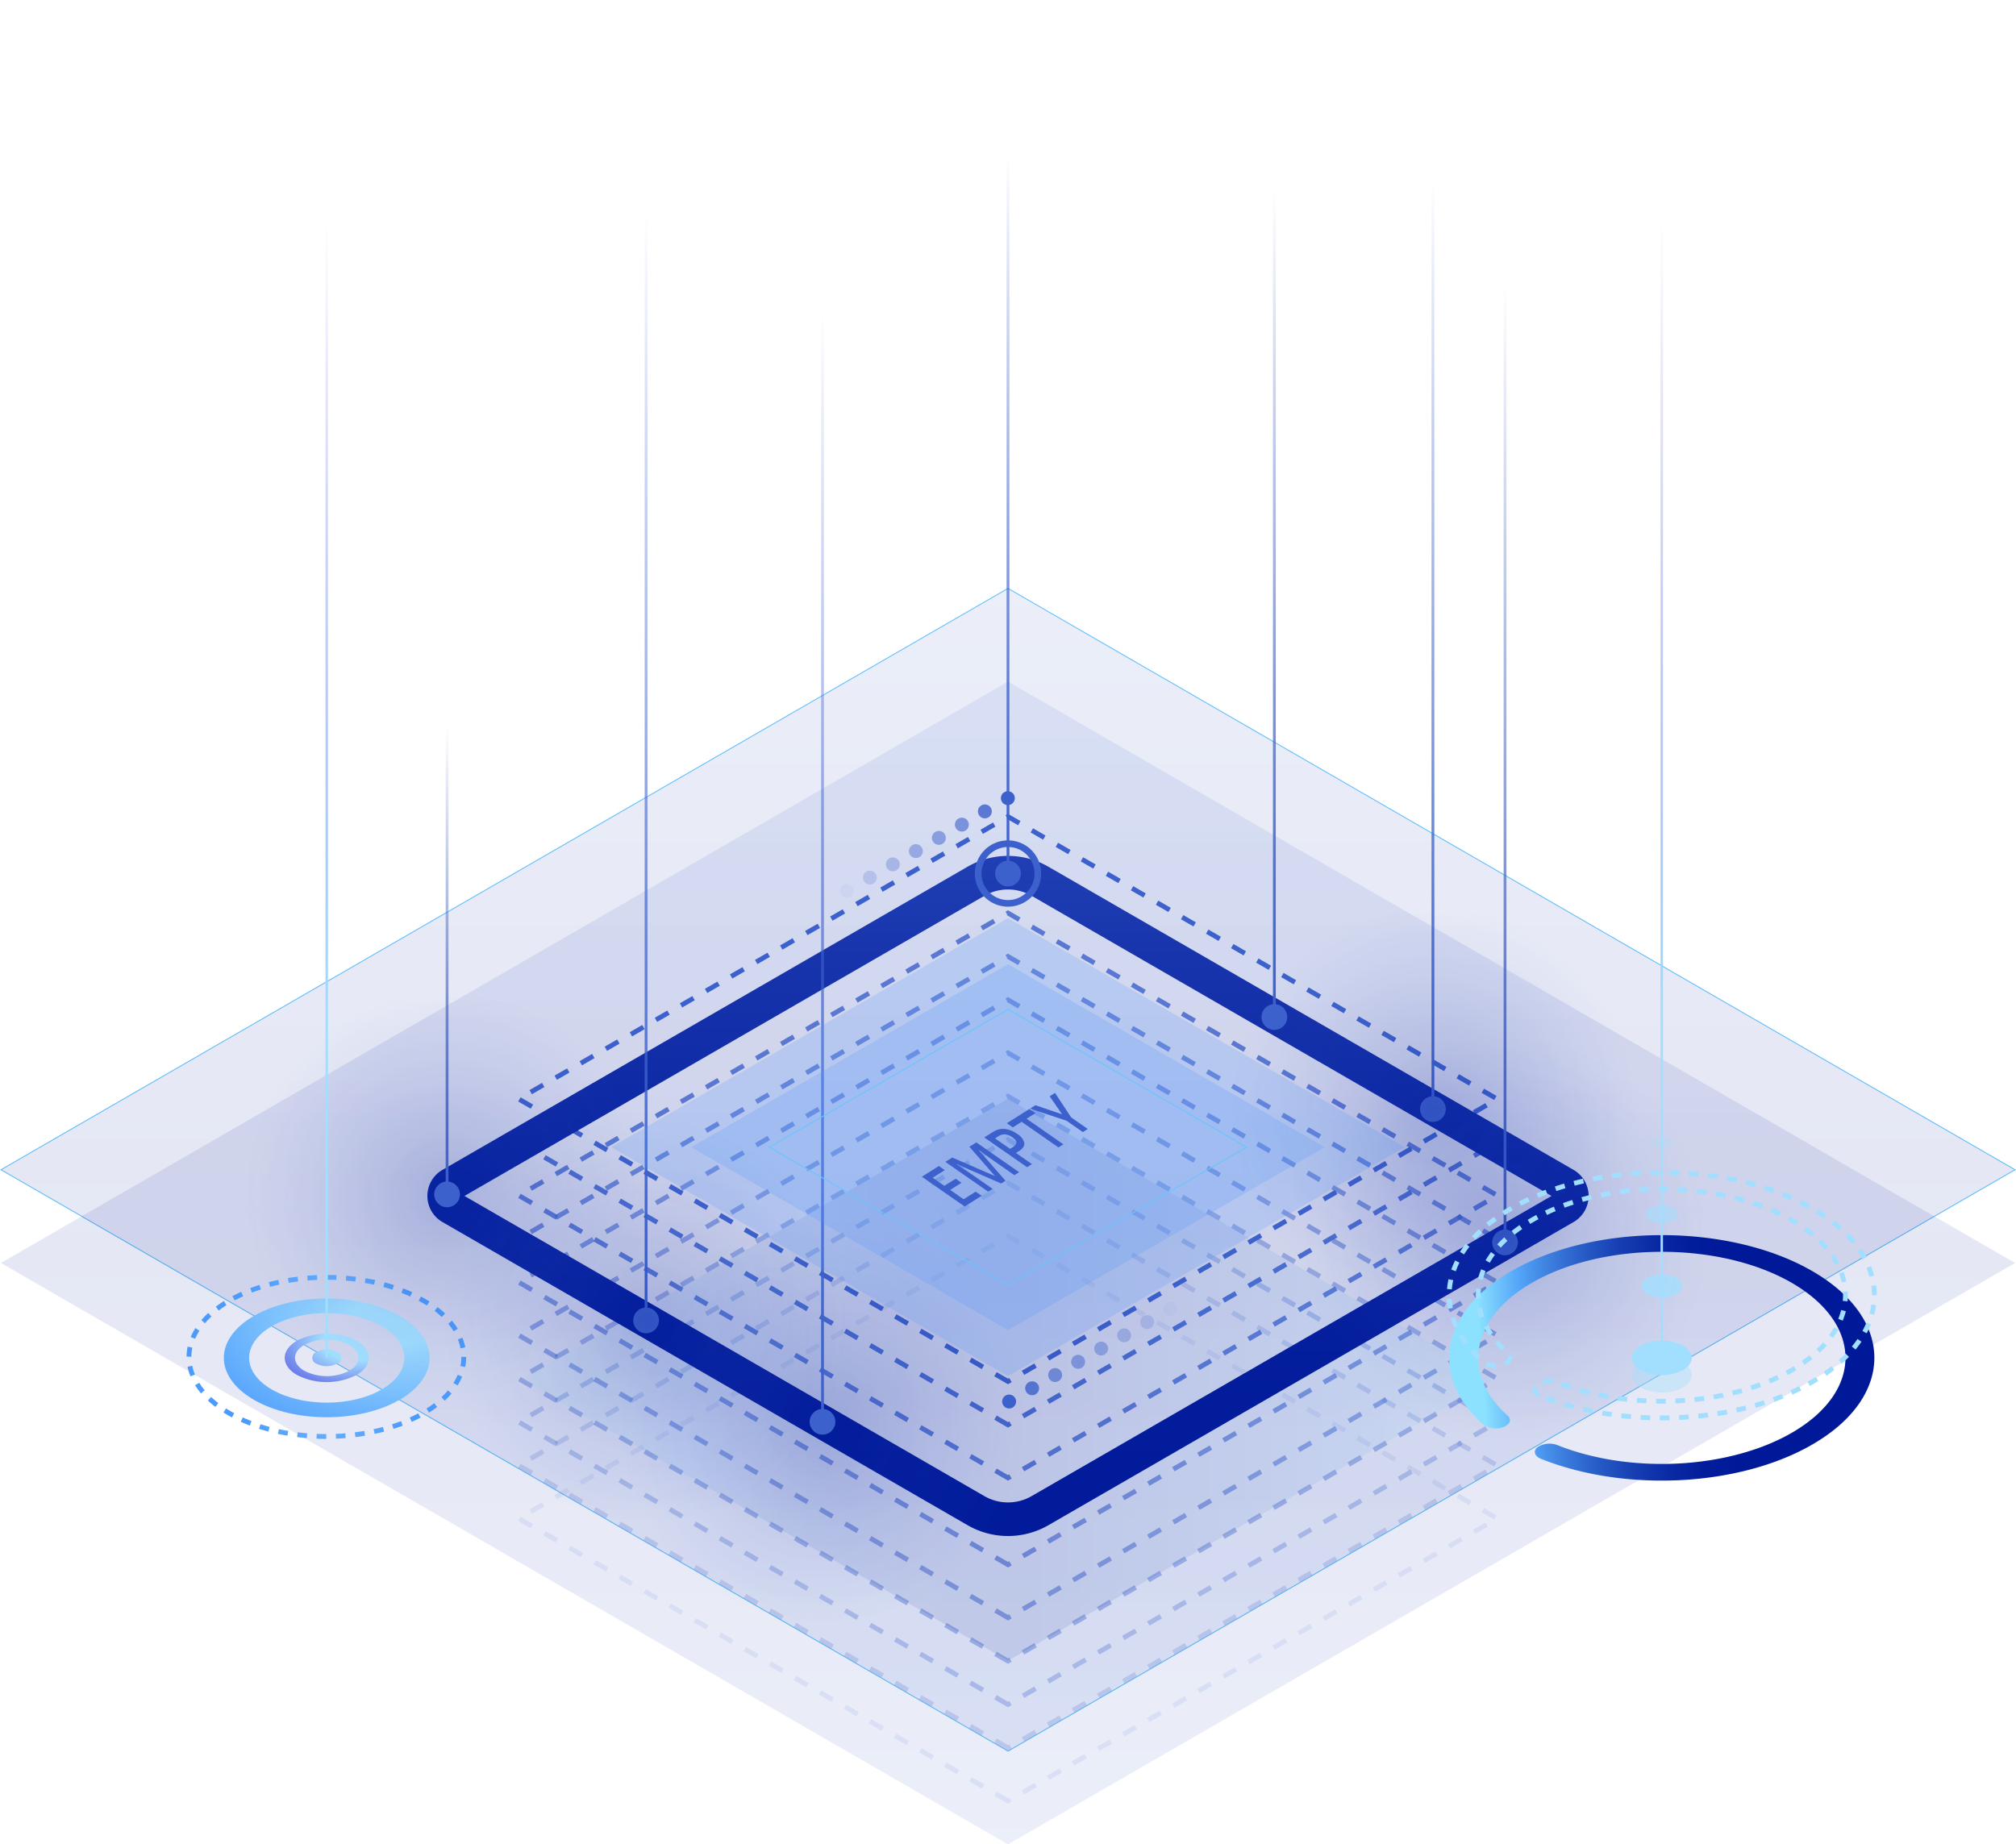 <svg xmlns="http://www.w3.org/2000/svg" xmlns:xlink="http://www.w3.org/1999/xlink" viewBox="0 0 418.072 382.523">
    <style type="text/css">
        .st1{stroke-width:1;stroke-miterlimit:10;stroke-dasharray:2;animation: dash 6s linear infinite;}
        .st2{stroke-width:1;stroke-miterlimit:10;stroke-dasharray:2;animation: dash 6s linear infinite;}
        .st3{stroke-width:1;stroke-miterlimit:10;stroke-dasharray:3;animation: dash 6s linear infinite;}

        @keyframes dash {
        to {
        stroke-dashoffset: 300;
        }
        }
    </style>
    <defs>
        <linearGradient id="254113f3-e491-47de-9be2-8fdd208d54ff" x1="209.036" y1="363.185" x2="209.036" y2="122.032"
                        gradientUnits="userSpaceOnUse">
            <stop offset="0" stop-color="#3d61cc"/>
            <stop offset="0.208" stop-color="#2342b6"/>
            <stop offset="0.508" stop-color="#001999"/>
            <stop offset="1" stop-color="#3d61cc"/>
        </linearGradient>
        <linearGradient id="e6c32cc2-54c3-435e-9ba8-08c9dbf9e642" x1="209.036" y1="382.523" x2="209.036" y2="141.37"
                        xlink:href="#254113f3-e491-47de-9be2-8fdd208d54ff"/>
        <linearGradient id="aea257e3-29ad-4414-855c-9e122d442e5c" x1="108.124" y1="286.176" x2="309.948" y2="286.176"
                        gradientUnits="userSpaceOnUse">
            <stop offset="0" stop-color="#8ce2fe"/>
            <stop offset="0.054" stop-color="#79cefc"/>
            <stop offset="0.173" stop-color="#53a5f8"/>
            <stop offset="0.222" stop-color="#3d7fde"/>
            <stop offset="0.28" stop-color="#275bc6"/>
            <stop offset="0.338" stop-color="#163eb2"/>
            <stop offset="0.395" stop-color="#0a29a4"/>
            <stop offset="0.452" stop-color="#021d9c"/>
            <stop offset="0.508" stop-color="#001999"/>
            <stop offset="0.875" stop-color="#53a5f8"/>
            <stop offset="0.903" stop-color="#6abdfa"/>
            <stop offset="0.936" stop-color="#7dd2fc"/>
            <stop offset="0.968" stop-color="#88defe"/>
            <stop offset="1" stop-color="#8ce2fe"/>
        </linearGradient>
        <radialGradient id="b42604a2-29fc-47b7-b1ca-676c6aa69eb3" cx="77.001" cy="291.161" r="18.98"
                        gradientTransform="matrix(0.866, 0.5, -0.866, 0.5, 259.311, 94.143)"
                        gradientUnits="userSpaceOnUse">
            <stop offset="0.301" stop-color="#a2defe"/>
            <stop offset="0.327" stop-color="#9fd8fd"/>
            <stop offset="0.652" stop-color="#758ded"/>
            <stop offset="0.884" stop-color="#5b5fe3"/>
            <stop offset="1" stop-color="#514ddf"/>
        </radialGradient>
        <radialGradient id="c2c61acc-f477-4514-a1b9-fb7a7f22d1fd" cx="77.172" cy="281.141" r="46.482"
                        gradientTransform="matrix(0.866, 0.5, -0.866, 0.5, 259.311, 94.143)"
                        gradientUnits="userSpaceOnUse">
            <stop offset="0.162" stop-color="#a2defe"/>
            <stop offset="0.328" stop-color="#8ccdfd"/>
            <stop offset="0.712" stop-color="#5ea9fc"/>
            <stop offset="0.905" stop-color="#4c9bfb"/>
        </radialGradient>
        <radialGradient id="ff125830-b9b0-47ad-b815-1caf7da6ca25" cx="67.683" cy="281.43" r="23.77"
                        gradientTransform="matrix(1, 0, 0, 1, 0, 0)"
                        xlink:href="#c2c61acc-f477-4514-a1b9-fb7a7f22d1fd"/>
        <linearGradient id="d32b682b-72eb-4078-b4b8-33b4056dbcf1" x1="209.036" y1="126.494" x2="209.036" y2="358.003"
                        gradientUnits="userSpaceOnUse">
            <stop offset="0" stop-color="#3d61cc"/>
            <stop offset="0.128" stop-color="#2b4bbd"/>
            <stop offset="0.301" stop-color="#1835ad"/>
            <stop offset="0.489" stop-color="#0a25a2"/>
            <stop offset="0.704" stop-color="#021c9b"/>
            <stop offset="1" stop-color="#001999"/>
        </linearGradient>
        <linearGradient id="c6281767-2449-4fd9-a6ef-1806533891a8" x1="209.036" y1="183.825" x2="209.036" y2="178.488"
                        gradientUnits="userSpaceOnUse">
            <stop offset="0" stop-color="#3d61cc"/>
            <stop offset="0.838" stop-color="#3d61cc"/>
        </linearGradient>
        <linearGradient id="321480db-ea9b-4b7c-a2df-dc6f1356fbd5" x1="264.274" y1="213.585" x2="264.274" y2="208.248"
                        xlink:href="#c6281767-2449-4fd9-a6ef-1806533891a8"/>
        <linearGradient id="f3016b4e-48c7-4a2e-9e1b-ab2880241509" x1="297.156" y1="232.675" x2="297.156" y2="227.338"
                        xlink:href="#c6281767-2449-4fd9-a6ef-1806533891a8"/>
        <linearGradient id="6483f301-683d-48d0-9af6-5e7dc6bc0306" x1="133.982" y1="276.506" x2="133.982" y2="271.17"
                        xlink:href="#c6281767-2449-4fd9-a6ef-1806533891a8"/>
        <linearGradient id="57fd8850-b99c-453d-a5ac-888c030be75e" x1="312.108" y1="260.33" x2="312.108" y2="254.994"
                        xlink:href="#c6281767-2449-4fd9-a6ef-1806533891a8"/>
        <linearGradient id="5e66cf54-e088-43c2-8661-c93f1ecffa78" x1="209.036" y1="188.047" x2="209.036" y2="174.304"
                        xlink:href="#c6281767-2449-4fd9-a6ef-1806533891a8"/>
        <linearGradient id="c8da0e29-60fe-40e3-a1a3-fe59d3cdecdb" x1="193.346" y1="239.751" x2="74.617" y2="34.106"
                        gradientUnits="userSpaceOnUse">
            <stop offset="0" stop-color="#3d61cc"/>
            <stop offset="0.104" stop-color="#3d61cc" stop-opacity="0.912"/>
            <stop offset="0.312" stop-color="#3d61cc" stop-opacity="0.684"/>
            <stop offset="0.602" stop-color="#3d61cc" stop-opacity="0.32"/>
            <stop offset="0.838" stop-color="#3d61cc" stop-opacity="0"/>
        </linearGradient>
        <linearGradient id="91690f7e-1cde-46c3-9316-15083498bb4f" x1="347.03" y1="201.398" x2="247.281" y2="28.627"
                        xlink:href="#c8da0e29-60fe-40e3-a1a3-fe59d3cdecdb"/>
        <linearGradient id="c0b63c6e-afe5-420a-963b-321a0df7b143" x1="308.604" y1="185.509" x2="219.944" y2="31.947"
                        xlink:href="#c8da0e29-60fe-40e3-a1a3-fe59d3cdecdb"/>
        <linearGradient id="12a65f6c-2e69-4fad-a722-37664016ca4f" x1="363.838" y1="229.362" x2="260.379" y2="50.166"
                        xlink:href="#c8da0e29-60fe-40e3-a1a3-fe59d3cdecdb"/>
        <radialGradient id="9d29540b-9423-42e5-94ed-0f5ff72a4621" cx="170.571" cy="294.886" r="41.926"
                        gradientUnits="userSpaceOnUse">
            <stop offset="0" stop-color="#001999"/>
            <stop offset="1" stop-color="#3d61cc" stop-opacity="0"/>
        </radialGradient>
        <linearGradient id="c5e6ab10-605f-47ac-955e-15789cd0173f" x1="170.571" y1="297.536" x2="170.571" y2="292.199"
                        xlink:href="#c6281767-2449-4fd9-a6ef-1806533891a8"/>
        <linearGradient id="d91a4312-3753-4585-b1f2-6d75e9c8b3b2" x1="229.936" y1="260.219" x2="111.207" y2="54.575"
                        xlink:href="#c8da0e29-60fe-40e3-a1a3-fe59d3cdecdb"/>
        <radialGradient id="2732563b-deb8-4b03-affd-bbb4d3235473" cx="297.156" cy="230.026" r="41.926"
                        xlink:href="#9d29540b-9423-42e5-94ed-0f5ff72a4621"/>
        <radialGradient id="289e7c0c-68f4-4dc0-ba36-a32142cb9c81" cx="312.108" cy="256.865" r="41.926"
                        xlink:href="#9d29540b-9423-42e5-94ed-0f5ff72a4621"/>
        <linearGradient id="9b300eba-21b3-495f-bc88-b07178b81c99" x1="251.382" y1="206.539" x2="280.434" y2="175.163"
                        gradientTransform="matrix(0.866, 0.5, -0.866, 0.5, 268.239, 53.496)"
                        gradientUnits="userSpaceOnUse">
            <stop offset="0" stop-color="#8ce2fe"/>
            <stop offset="0.054" stop-color="#79cefc"/>
            <stop offset="0.173" stop-color="#53a5f8"/>
            <stop offset="0.295" stop-color="#3d7fde"/>
            <stop offset="0.437" stop-color="#275bc6"/>
            <stop offset="0.581" stop-color="#163eb2"/>
            <stop offset="0.723" stop-color="#0a29a4"/>
            <stop offset="0.863" stop-color="#021d9c"/>
            <stop offset="1" stop-color="#001999"/>
        </linearGradient>
        <linearGradient id="4bd7cbb1-7196-460f-b24b-8d3b3753850c" x1="395.741" y1="252.247" x2="293.48" y2="75.125"
                        gradientUnits="userSpaceOnUse">
            <stop offset="0.301" stop-color="#a2defe"/>
            <stop offset="0.329" stop-color="#9ed7fd" stop-opacity="0.954"/>
            <stop offset="0.581" stop-color="#7e9df0" stop-opacity="0.551"/>
            <stop offset="0.784" stop-color="#6672e7" stop-opacity="0.254"/>
            <stop offset="0.928" stop-color="#5757e1" stop-opacity="0.071"/>
            <stop offset="1" stop-color="#514ddf" stop-opacity="0"/>
        </linearGradient>
        <radialGradient id="3c58a5dc-aede-48ea-8e6e-1dc71a81ce4d" cx="92.714" cy="247.72" r="41.926"
                        xlink:href="#9d29540b-9423-42e5-94ed-0f5ff72a4621"/>
        <linearGradient id="020cd5b6-d1f7-4c43-ba16-14cda43dd200" x1="92.714" y1="250.369" x2="92.714" y2="245.032"
                        xlink:href="#c6281767-2449-4fd9-a6ef-1806533891a8"/>
        <linearGradient id="a32c3de8-c662-4103-bb0d-df70967eb83e" x1="117.738" y1="232.879" x2="67.691" y2="146.195"
                        xlink:href="#c8da0e29-60fe-40e3-a1a3-fe59d3cdecdb"/>
        <radialGradient id="43fc2c7f-98c7-4a6f-a0d1-910dfc21975a" cx="133.982" cy="273.857" r="41.926"
                        xlink:href="#9d29540b-9423-42e5-94ed-0f5ff72a4621"/>
        <linearGradient id="122a490c-e5f8-4aa0-9ed9-f4d5b6b9a8ca" x1="174.178" y1="184.761" x2="177.061" y2="184.761"
                        xlink:href="#c6281767-2449-4fd9-a6ef-1806533891a8"/>
        <linearGradient id="c816ccf9-d02d-482e-9cd3-dccfa05a3b75" x1="178.948" y1="182.016" x2="181.831" y2="182.016"
                        xlink:href="#c6281767-2449-4fd9-a6ef-1806533891a8"/>
        <linearGradient id="85e445cb-e21d-47a8-87ae-7392245aadbc" x1="183.718" y1="179.27" x2="186.601" y2="179.27"
                        xlink:href="#c6281767-2449-4fd9-a6ef-1806533891a8"/>
        <linearGradient id="574dc103-066d-4139-8cb4-844a70608e84" x1="188.488" y1="176.524" x2="191.371" y2="176.524"
                        xlink:href="#c6281767-2449-4fd9-a6ef-1806533891a8"/>
        <linearGradient id="8d6b2ccb-e501-4cb8-8e93-60dd59018284" x1="193.258" y1="173.778" x2="196.141" y2="173.778"
                        xlink:href="#c6281767-2449-4fd9-a6ef-1806533891a8"/>
        <linearGradient id="59282ecc-f687-42da-8b0a-fe38bfdf9f35" x1="198.028" y1="171.032" x2="200.911" y2="171.032"
                        xlink:href="#c6281767-2449-4fd9-a6ef-1806533891a8"/>
        <linearGradient id="fa3c0c5d-8fe0-4298-a8ea-12bda6868e41" x1="202.798" y1="168.286" x2="205.681" y2="168.286"
                        xlink:href="#c6281767-2449-4fd9-a6ef-1806533891a8"/>
        <linearGradient id="783f5c8b-cc91-404b-a466-1a575c20975d" x1="207.568" y1="165.541" x2="210.451" y2="165.541"
                        xlink:href="#c6281767-2449-4fd9-a6ef-1806533891a8"/>
        <linearGradient id="7f2be492-6aac-4ed8-9bad-27262af79517" x1="218.026" y1="272.862" x2="220.909" y2="272.862"
                        gradientTransform="translate(462.127 544.321) rotate(180)"
                        xlink:href="#c6281767-2449-4fd9-a6ef-1806533891a8"/>
        <linearGradient id="00c974f8-8e7e-4ddb-b5e6-c5b2c6a4d92d" x1="222.796" y1="270.116" x2="225.679" y2="270.116"
                        gradientTransform="translate(462.127 544.321) rotate(180)"
                        xlink:href="#c6281767-2449-4fd9-a6ef-1806533891a8"/>
        <linearGradient id="7f085427-43d7-4e84-b0c6-65548408c328" x1="227.566" y1="267.37" x2="230.449" y2="267.37"
                        gradientTransform="translate(462.127 544.321) rotate(180)"
                        xlink:href="#c6281767-2449-4fd9-a6ef-1806533891a8"/>
        <linearGradient id="68ed4a7c-0acb-433e-97db-aa2bb3dfc71a" x1="232.336" y1="264.624" x2="235.219" y2="264.624"
                        gradientTransform="translate(462.127 544.321) rotate(180)"
                        xlink:href="#c6281767-2449-4fd9-a6ef-1806533891a8"/>
        <linearGradient id="3d2fedfc-0653-4111-9d45-563298f09d97" x1="237.106" y1="261.878" x2="239.989" y2="261.878"
                        gradientTransform="translate(462.127 544.321) rotate(180)"
                        xlink:href="#c6281767-2449-4fd9-a6ef-1806533891a8"/>
        <linearGradient id="2887598f-8ace-4a50-8ae5-02a90a53f9b2" x1="241.876" y1="259.133" x2="244.759" y2="259.133"
                        gradientTransform="translate(462.127 544.321) rotate(180)"
                        xlink:href="#c6281767-2449-4fd9-a6ef-1806533891a8"/>
        <linearGradient id="38ea9132-7f24-4b74-9338-ab32df0986ac" x1="246.646" y1="256.387" x2="249.529" y2="256.387"
                        gradientTransform="translate(462.127 544.321) rotate(180)"
                        xlink:href="#c6281767-2449-4fd9-a6ef-1806533891a8"/>
        <linearGradient id="23f81d96-eed3-4419-816d-293431e62121" x1="251.416" y1="253.641" x2="254.299" y2="253.641"
                        gradientTransform="translate(462.127 544.321) rotate(180)"
                        xlink:href="#c6281767-2449-4fd9-a6ef-1806533891a8"/>
        <linearGradient id="bd96e188-7786-4e1b-914a-99f30e71d2a2" x1="247.595" y1="159.081" x2="170.477" y2="25.51"
                        xlink:href="#c8da0e29-60fe-40e3-a1a3-fe59d3cdecdb"/>
        <linearGradient id="3508ecda-b505-49bd-96ba-788aa830cb96" x1="118.887" y1="252.247" x2="16.625" y2="75.125"
                        xlink:href="#4bd7cbb1-7196-460f-b24b-8d3b3753850c"/>
    </defs>
    <title>Empty</title>
    <g style="isolation:isolate">
        <g id="cb230fe5-8b11-4866-9118-252249210537" data-name="Шар 2">
            <g id="1977948a-449d-4178-b24d-386f67af2f3c" data-name="Шар 1">
                <path d="M209.039,363.3l-.048-.028L0,242.606l.144-.083,208.889-120.6.048.027L418.072,242.61l-.144.083ZM.383,242.606,209.039,363.075,417.689,242.61,209.033,122.142Z"
                      fill="#66c6fe"/>
                <polygon points="209.039 363.185 0.191 242.607 209.033 122.032 417.881 242.61 209.039 363.185"
                         opacity="0.1" fill="url(#254113f3-e491-47de-9be2-8fdd208d54ff)"/>
                <polygon points="209.039 382.523 0.191 261.944 209.033 141.37 417.881 261.948 209.039 382.523"
                         opacity="0.1" fill="url(#e6c32cc2-54c3-435e-9ba8-08c9dbf9e642)"/>
                <polygon class="st3" points="209.038 373.52 107.583 314.945 209.035 256.372 310.489 314.947 209.038 373.52"
                         fill="none" stroke="#3d61cc" stroke-miterlimit="10" opacity="0.1"/>
                <polygon class="st3" points="209.038 362.52 107.583 303.945 209.035 245.372 310.489 303.947 209.038 362.52"
                         fill="none" stroke="#3d61cc" stroke-miterlimit="10" opacity="0.2"/>
                <polygon class="st3" points="209.038 353.52 107.583 294.945 209.035 236.372 310.489 294.947 209.038 353.52"
                         fill="none" stroke="#3d61cc" stroke-miterlimit="10" opacity="0.3"/>
                <polygon class="st3" points="209.038 344.52 107.583 285.945 209.035 227.372 310.489 285.947 209.038 344.52"
                         fill="none" stroke="#3d61cc" stroke-miterlimit="10" opacity="0.4"/>
                <polygon class="st3" points="209.038 335.52 107.583 276.945 209.035 218.372 310.489 276.947 209.038 335.52"
                         fill="none" stroke="#3d61cc" stroke-miterlimit="10" opacity="0.5"/>
                <polygon class="st3" points="209.038 324.52 107.583 265.945 209.035 207.372 310.489 265.947 209.038 324.52"
                         fill="none" stroke="#3d61cc" stroke-miterlimit="10" opacity="0.6"/>
                <polygon class="st3" points="209.038 315.52 107.583 256.945 209.035 198.372 310.489 256.947 209.038 315.52"
                         fill="none" stroke="#3d61cc" stroke-miterlimit="10" opacity="0.7"/>
                <polygon class="st3" points="209.038 306.52 107.583 247.945 209.035 189.372 310.489 247.947 209.038 306.52"
                         fill="none" stroke="#3d61cc" stroke-miterlimit="10" opacity="0.8"/>
                <polygon class="st3" points="209.038 295.52 107.583 236.945 209.035 178.372 310.489 236.947 209.038 295.52"
                         fill="none" stroke="#3d61cc" stroke-miterlimit="10" opacity="0.9"/>
                <polygon class="st3" points="209.038 286.52 107.583 227.945 209.035 169.372 310.489 227.947 209.038 286.52"
                         fill="none" stroke="#3d61cc" stroke-miterlimit="10"/>
                <polygon class="st3" points="209.037 344.437 108.124 286.175 209.034 227.914 309.948 286.177 209.037 344.437"
                         opacity="0.1" fill="url(#aea257e3-29ad-4414-855c-9e122d442e5c)"/>
                <path d="M73.916,278.066a13.617,13.617,0,0,0-12.32,0c-3.4,1.964-3.4,5.149,0,7.113a13.614,13.614,0,0,0,12.32,0C77.319,283.215,77.319,280.031,73.916,278.066ZM63.11,284.305c-2.566-1.481-2.566-3.883,0-5.365a10.269,10.269,0,0,1,9.292,0c2.566,1.481,2.566,3.883,0,5.364A10.266,10.266,0,0,1,63.11,284.305Zm2.533-1.462a1.288,1.288,0,0,1,0-2.44,4.669,4.669,0,0,1,4.226,0,1.288,1.288,0,0,1,0,2.44A4.669,4.669,0,0,1,65.643,282.843Z"
                      fill="url(#b42604a2-29fc-47b7-b1ca-676c6aa69eb3)"/>
                <path d="M82.842,272.913c-8.332-4.811-21.841-4.811-30.173,0s-8.331,12.61,0,17.421,21.841,4.811,30.173,0S91.175,277.723,82.842,272.913ZM56.378,288.192c-6.283-3.628-6.284-9.51,0-13.138s16.472-3.628,22.756,0,6.284,9.51,0,13.138S62.662,291.82,56.378,288.192Z"
                      fill="url(#c2c61acc-f477-4514-a1b9-fb7a7f22d1fd)"/>
                <ellipse class="st1" cx="67.683" cy="281.43" rx="28.5" ry="16.5" fill="none" stroke-miterlimit="10"
                         stroke="url(#ff125830-b9b0-47ad-b815-1caf7da6ca25)"/>
                <path d="M209.038,318.574a16.735,16.735,0,0,1-8.368-2.235h0L91.752,253.454a6.246,6.246,0,0,1,0-10.819l108.916-62.883a16.784,16.784,0,0,1,16.734,0L326.32,242.637a6.246,6.246,0,0,1,0,10.819L217.405,316.339A16.731,16.731,0,0,1,209.038,318.574Zm-4.884-8.269a9.8,9.8,0,0,0,9.766,0l107.834-62.259L213.917,185.787a9.793,9.793,0,0,0-9.766,0L96.318,248.045Z"
                      fill="url(#d32b682b-72eb-4078-b4b8-33b4056dbcf1)"/>
                <circle cx="209.036" cy="181.175" r="2.668" fill="url(#c6281767-2449-4fd9-a6ef-1806533891a8)"/>
                <circle cx="264.274" cy="210.935" r="2.668" fill="url(#321480db-ea9b-4b7c-a2df-dc6f1356fbd5)"/>
                <circle cx="297.156" cy="230.026" r="2.668" fill="url(#f3016b4e-48c7-4a2e-9e1b-ab2880241509)"/>
                <circle cx="133.982" cy="273.857" r="2.668" fill="url(#6483f301-683d-48d0-9af6-5e7dc6bc0306)"/>
                <circle cx="312.108" cy="257.681" r="2.668" fill="url(#57fd8850-b99c-453d-a5ac-888c030be75e)"/>
                <path d="M209.036,174.3a6.872,6.872,0,1,0,6.871,6.871A6.872,6.872,0,0,0,209.036,174.3Zm0,12.373a5.5,5.5,0,1,1,5.5-5.5A5.5,5.5,0,0,1,209.036,186.677Z"
                      fill="url(#5e66cf54-e088-43c2-8661-c93f1ecffa78)"/>
                <path d="M133.691,273.857h.581V0h-.581V273.857Z" fill="url(#c8da0e29-60fe-40e3-a1a3-fe59d3cdecdb)"/>
                <path d="M296.865,230.026h.581V0h-.581V230.026Z" fill="url(#91690f7e-1cde-46c3-9316-15083498bb4f)"/>
                <path d="M263.984,210.935h.58V6.521h-.58V210.935Z" fill="url(#c0b63c6e-afe5-420a-963b-321a0df7b143)"/>
                <path d="M311.818,259.06h.581V20.468h-.581V259.06Z" fill="url(#12a65f6c-2e69-4fad-a722-37664016ca4f)"/>
                <circle cx="170.571" cy="294.886" r="41.926" opacity="0.2"
                        fill="url(#9d29540b-9423-42e5-94ed-0f5ff72a4621)" style="mix-blend-mode:lighten"/>
                <circle cx="170.571" cy="294.886" r="2.668" fill="url(#c5e6ab10-605f-47ac-955e-15789cd0173f)"/>
                <path d="M170.281,294.325h.581V20.468h-.581V294.325Z"
                      fill="url(#d91a4312-3753-4585-b1f2-6d75e9c8b3b2)"/>
                <circle cx="297.156" cy="230.026" r="41.926" opacity="0.2"
                        fill="url(#2732563b-deb8-4b03-affd-bbb4d3235473)" style="mix-blend-mode:lighten"/>
                <circle cx="312.108" cy="256.865" r="41.926" opacity="0.2"
                        fill="url(#289e7c0c-68f4-4dc0-ba36-a32142cb9c81)" style="mix-blend-mode:lighten"/>
                <path d="M319.165,302.371c-1-.579-1.179-1.507-.344-2.2a4.532,4.532,0,0,1,4.167-.439c15.124,6.036,35.553,4.959,48.576-2.559,14.856-8.578,14.856-22.535,0-31.112s-39.031-8.578-53.887,0c-12.652,7.3-14.768,18.882-5.034,27.528.9.8.508,1.872-.879,2.393a4.486,4.486,0,0,1-4.143-.508c-5.423-4.817-7.866-10.635-6.878-16.383,1-5.83,5.511-11.326,12.7-15.475,17.192-9.926,45.166-9.926,62.359,0s17.193,26.077,0,36c-15.07,8.7-38.713,9.945-56.218,2.959A3.234,3.234,0,0,1,319.165,302.371Z"
                      fill="url(#9b300eba-21b3-495f-bc88-b07178b81c99)"/>
                <path class="st1" d="M319.165,289.371c-1-.579-1.179-1.507-.344-2.2a4.532,4.532,0,0,1,4.167-.439c15.124,6.036,35.553,4.959,48.576-2.559,14.856-8.578,14.856-22.535,0-31.112s-39.031-8.578-53.887,0c-12.652,7.3-14.768,18.882-5.034,27.528.9.8.508,1.872-.879,2.393a4.486,4.486,0,0,1-4.143-.508c-5.423-4.817-7.866-10.635-6.878-16.383,1-5.83,5.511-11.326,12.7-15.475,17.192-9.926,45.166-9.926,62.359,0s17.193,26.077,0,36c-15.07,8.7-38.713,9.945-56.218,2.959A3.234,3.234,0,0,1,319.165,289.371Z"
                      fill="none" stroke="#a2defe" stroke-miterlimit="10"/>
                <ellipse cx="344.61" cy="285.216" rx="6.223" ry="3.593" fill="#a2defe" opacity="0.4"/>
                <path d="M349.011,284.163a9.728,9.728,0,0,1-8.8,0c-2.43-1.4-2.43-3.678,0-5.081a9.725,9.725,0,0,1,8.8,0C351.441,280.485,351.441,282.76,349.011,284.163Z"
                      fill="#a2defe"/>
                <path d="M347.587,268.45a6.582,6.582,0,0,1-5.954,0c-1.644-.949-1.644-2.488,0-3.438a6.582,6.582,0,0,1,5.954,0C349.231,265.962,349.231,267.5,347.587,268.45Z"
                      fill="#a2defe" opacity="0.8"/>
                <path d="M346.982,253.208a5.243,5.243,0,0,1-4.743,0c-1.31-.756-1.31-1.982,0-2.738a5.241,5.241,0,0,1,4.742,0C348.291,251.226,348.291,252.452,346.982,253.208Z"
                      fill="#a2defe" opacity="0.55"/>
                <path d="M346.339,237.946a3.824,3.824,0,0,1-3.458,0,1.054,1.054,0,0,1,0-2,3.824,3.824,0,0,1,3.458,0A1.054,1.054,0,0,1,346.339,237.946Z"
                      fill="#a2defe" opacity="0.2"/>
                <path d="M344.36,281.623h.5V45.749h-.5V281.623Z" fill="url(#4bd7cbb1-7196-460f-b24b-8d3b3753850c)"/>
                <circle cx="92.714" cy="247.72" r="41.926" opacity="0.2"
                        fill="url(#3c58a5dc-aede-48ea-8e6e-1dc71a81ce4d)" style="mix-blend-mode:lighten"/>
                <circle cx="92.714" cy="247.72" r="2.668" fill="url(#020cd5b6-d1f7-4c43-ba16-14cda43dd200)"/>
                <path d="M92.424,247.158h.581V131.916h-.581V247.158Z"
                      fill="url(#a32c3de8-c662-4103-bb0d-df70967eb83e)"/>
                <circle cx="133.982" cy="273.857" r="41.926" opacity="0.2"
                        fill="url(#43fc2c7f-98c7-4a6f-a0d1-910dfc21975a)" style="mix-blend-mode:lighten"/>
                <polygon points="209.037 285.419 126.772 237.923 209.035 190.429 291.3 237.925 209.037 285.419"
                         fill="#4b95fa" opacity="0.2"/>
                <polygon points="209.037 275.862 143.326 237.923 209.035 199.986 274.746 237.924 209.037 275.862"
                         fill="#4b95fa" opacity="0.2"/>
                <path d="M209.037,266.613l-.048-.027-49.645-28.663.143-.083,49.549-28.606.047.028,49.645,28.662-.144.083Zm-49.31-28.69,49.31,28.469,49.308-28.468-49.309-28.469Z"
                      fill="#66c6fe"/>
                <path d="M176.338,186.01h0a1.441,1.441,0,0,1-1.968-.53h0a1.441,1.441,0,0,1,.53-1.968h0a1.442,1.442,0,0,1,1.968.53h0A1.441,1.441,0,0,1,176.338,186.01Z"
                      opacity="0.05" fill="url(#122a490c-e5f8-4aa0-9ed9-f4d5b6b9a8ca)"/>
                <path d="M181.108,183.265h0a1.442,1.442,0,0,1-1.968-.53h0a1.441,1.441,0,0,1,.53-1.968h0a1.44,1.44,0,0,1,1.968.53h0A1.441,1.441,0,0,1,181.108,183.265Z"
                      opacity="0.2" fill="url(#c816ccf9-d02d-482e-9cd3-dccfa05a3b75)"/>
                <path d="M185.878,180.519h0a1.441,1.441,0,0,1-1.968-.53h0a1.441,1.441,0,0,1,.53-1.968h0a1.441,1.441,0,0,1,1.968.53h0A1.441,1.441,0,0,1,185.878,180.519Z"
                      opacity="0.3" fill="url(#85e445cb-e21d-47a8-87ae-7392245aadbc)"/>
                <path d="M190.648,177.773h0a1.441,1.441,0,0,1-1.968-.53h0a1.442,1.442,0,0,1,.53-1.968h0a1.441,1.441,0,0,1,1.968.53h0A1.441,1.441,0,0,1,190.648,177.773Z"
                      opacity="0.4" fill="url(#574dc103-066d-4139-8cb4-844a70608e84)"/>
                <path d="M195.418,175.027h0a1.441,1.441,0,0,1-1.968-.53h0a1.442,1.442,0,0,1,.53-1.968h0a1.441,1.441,0,0,1,1.968.53h0A1.441,1.441,0,0,1,195.418,175.027Z"
                      opacity="0.5" fill="url(#8d6b2ccb-e501-4cb8-8e93-60dd59018284)"/>
                <path d="M200.188,172.281h0a1.441,1.441,0,0,1-1.968-.53h0a1.442,1.442,0,0,1,.53-1.968h0a1.441,1.441,0,0,1,1.968.53h0A1.441,1.441,0,0,1,200.188,172.281Z"
                      opacity="0.6" fill="url(#59282ecc-f687-42da-8b0a-fe38bfdf9f35)"/>
                <path d="M204.958,169.535h0a1.441,1.441,0,0,1-1.968-.53h0a1.442,1.442,0,0,1,.53-1.968h0a1.442,1.442,0,0,1,1.968.53h0A1.441,1.441,0,0,1,204.958,169.535Z"
                      opacity="0.8" fill="url(#fa3c0c5d-8fe0-4298-a8ea-12bda6868e41)"/>
                <path d="M209.728,166.79h0a1.442,1.442,0,0,1-1.968-.53h0a1.442,1.442,0,0,1,.53-1.968h0a1.44,1.44,0,0,1,1.968.53h0A1.441,1.441,0,0,1,209.728,166.79Z"
                      fill="url(#783f5c8b-cc91-404b-a466-1a575c20975d)"/>
                <path d="M241.941,270.211h0a1.441,1.441,0,0,1,1.968.53h0a1.442,1.442,0,0,1-.53,1.968h0a1.441,1.441,0,0,1-1.968-.53h0A1.441,1.441,0,0,1,241.941,270.211Z"
                      opacity="0.05" fill="url(#7f2be492-6aac-4ed8-9bad-27262af79517)"/>
                <path d="M237.171,272.957h0a1.44,1.44,0,0,1,1.968.53h0a1.442,1.442,0,0,1-.53,1.968h0a1.442,1.442,0,0,1-1.968-.53h0A1.44,1.44,0,0,1,237.171,272.957Z"
                      opacity="0.2" fill="url(#00c974f8-8e7e-4ddb-b5e6-c5b2c6a4d92d)"/>
                <path d="M232.4,275.7h0a1.442,1.442,0,0,1,1.968.53h0a1.442,1.442,0,0,1-.53,1.968h0a1.441,1.441,0,0,1-1.968-.53h0A1.441,1.441,0,0,1,232.4,275.7Z"
                      opacity="0.3" fill="url(#7f085427-43d7-4e84-b0c6-65548408c328)"/>
                <path d="M227.631,278.448h0a1.441,1.441,0,0,1,1.968.53h0a1.442,1.442,0,0,1-.53,1.968h0a1.441,1.441,0,0,1-1.968-.53h0A1.441,1.441,0,0,1,227.631,278.448Z"
                      opacity="0.4" fill="url(#68ed4a7c-0acb-433e-97db-aa2bb3dfc71a)"/>
                <path d="M222.861,281.194h0a1.441,1.441,0,0,1,1.968.53h0a1.442,1.442,0,0,1-.53,1.968h0a1.441,1.441,0,0,1-1.968-.53h0A1.441,1.441,0,0,1,222.861,281.194Z"
                      opacity="0.5" fill="url(#3d2fedfc-0653-4111-9d45-563298f09d97)"/>
                <path d="M218.091,283.94h0a1.441,1.441,0,0,1,1.968.53h0a1.442,1.442,0,0,1-.53,1.968h0a1.441,1.441,0,0,1-1.968-.53h0A1.44,1.44,0,0,1,218.091,283.94Z"
                      opacity="0.6" fill="url(#2887598f-8ace-4a50-8ae5-02a90a53f9b2)"/>
                <path d="M213.321,286.686h0a1.441,1.441,0,0,1,1.968.53h0a1.442,1.442,0,0,1-.53,1.968h0a1.441,1.441,0,0,1-1.968-.53h0A1.44,1.44,0,0,1,213.321,286.686Z"
                      opacity="0.8" fill="url(#38ea9132-7f24-4b74-9338-ab32df0986ac)"/>
                <path d="M208.551,289.432h0a1.441,1.441,0,0,1,1.968.53h0a1.442,1.442,0,0,1-.53,1.968h0a1.442,1.442,0,0,1-1.968-.53h0A1.44,1.44,0,0,1,208.551,289.432Z"
                      fill="url(#23f81d96-eed3-4419-816d-293431e62121)"/>
                <path d="M208.746,181.175h.58V3.416h-.58V181.175Z" fill="url(#bd96e188-7786-4e1b-914a-99f30e71d2a2)"/>
                <path d="M67.506,281.623h.5V45.749h-.5V281.623Z" fill="url(#3508ecda-b505-49bd-96ba-788aa830cb96)"/>
                <g id="1e55dbae-2182-44a8-9f40-7d3040e6b998" data-name="Empty" style="isolation:isolate">
                    <path d="M203.572,248.009l-3.528,2.222-8.873-6.177,3.529-2.221,1.226.852-2.51,1.581,2.416,1.681,2.352-1.48,1.214.845-2.352,1.48,2.785,1.939,2.509-1.581Z"
                          fill="#3d61cc"/>
                    <path d="M207.617,245.462l-9.218-4.02-.035.022q1.725,1.1,3.168,2.109l4.315,3-.926.584-8.872-6.177,1.437-.905,8.792,3.822.025-.016-5.274-6.036,1.442-.909,8.873,6.177-.983.617-4.387-3.054q-.661-.46-1.7-1.214t-1.246-.921l-.034.021,5.523,6.329Z"
                          fill="#3d61cc"/>
                    <path d="M210.926,235.171a2.983,2.983,0,0,1,1.491,1.885q.1.919-1.081,1.664l-.649.408,3.32,2.311-1.02.642-8.873-6.176,1.8-1.131a3.861,3.861,0,0,1,2.432-.63A5.332,5.332,0,0,1,210.926,235.171Zm-1.459,3.109.543-.342q.783-.495.762-1c-.013-.334-.3-.693-.847-1.076a3,3,0,0,0-1.469-.587,2.267,2.267,0,0,0-1.4.382l-.708.446Z"
                          fill="#3d61cc"/>
                    <path d="M220.518,237.338l-1.021.642-7.626-5.31-1.837,1.155-1.242-.865,4.689-2.953,1.243.866-1.834,1.155Z"
                          fill="#3d61cc"/>
                    <path d="M220.246,231.113l-2.571-3.747,1.109-.7,3.354,5.089,3.44,2.4-1.022.645-3.394-2.362-7.549-2.511,1.109-.7Z"
                          fill="#3d61cc"/>
                </g>
            </g>
        </g>
    </g>
</svg>